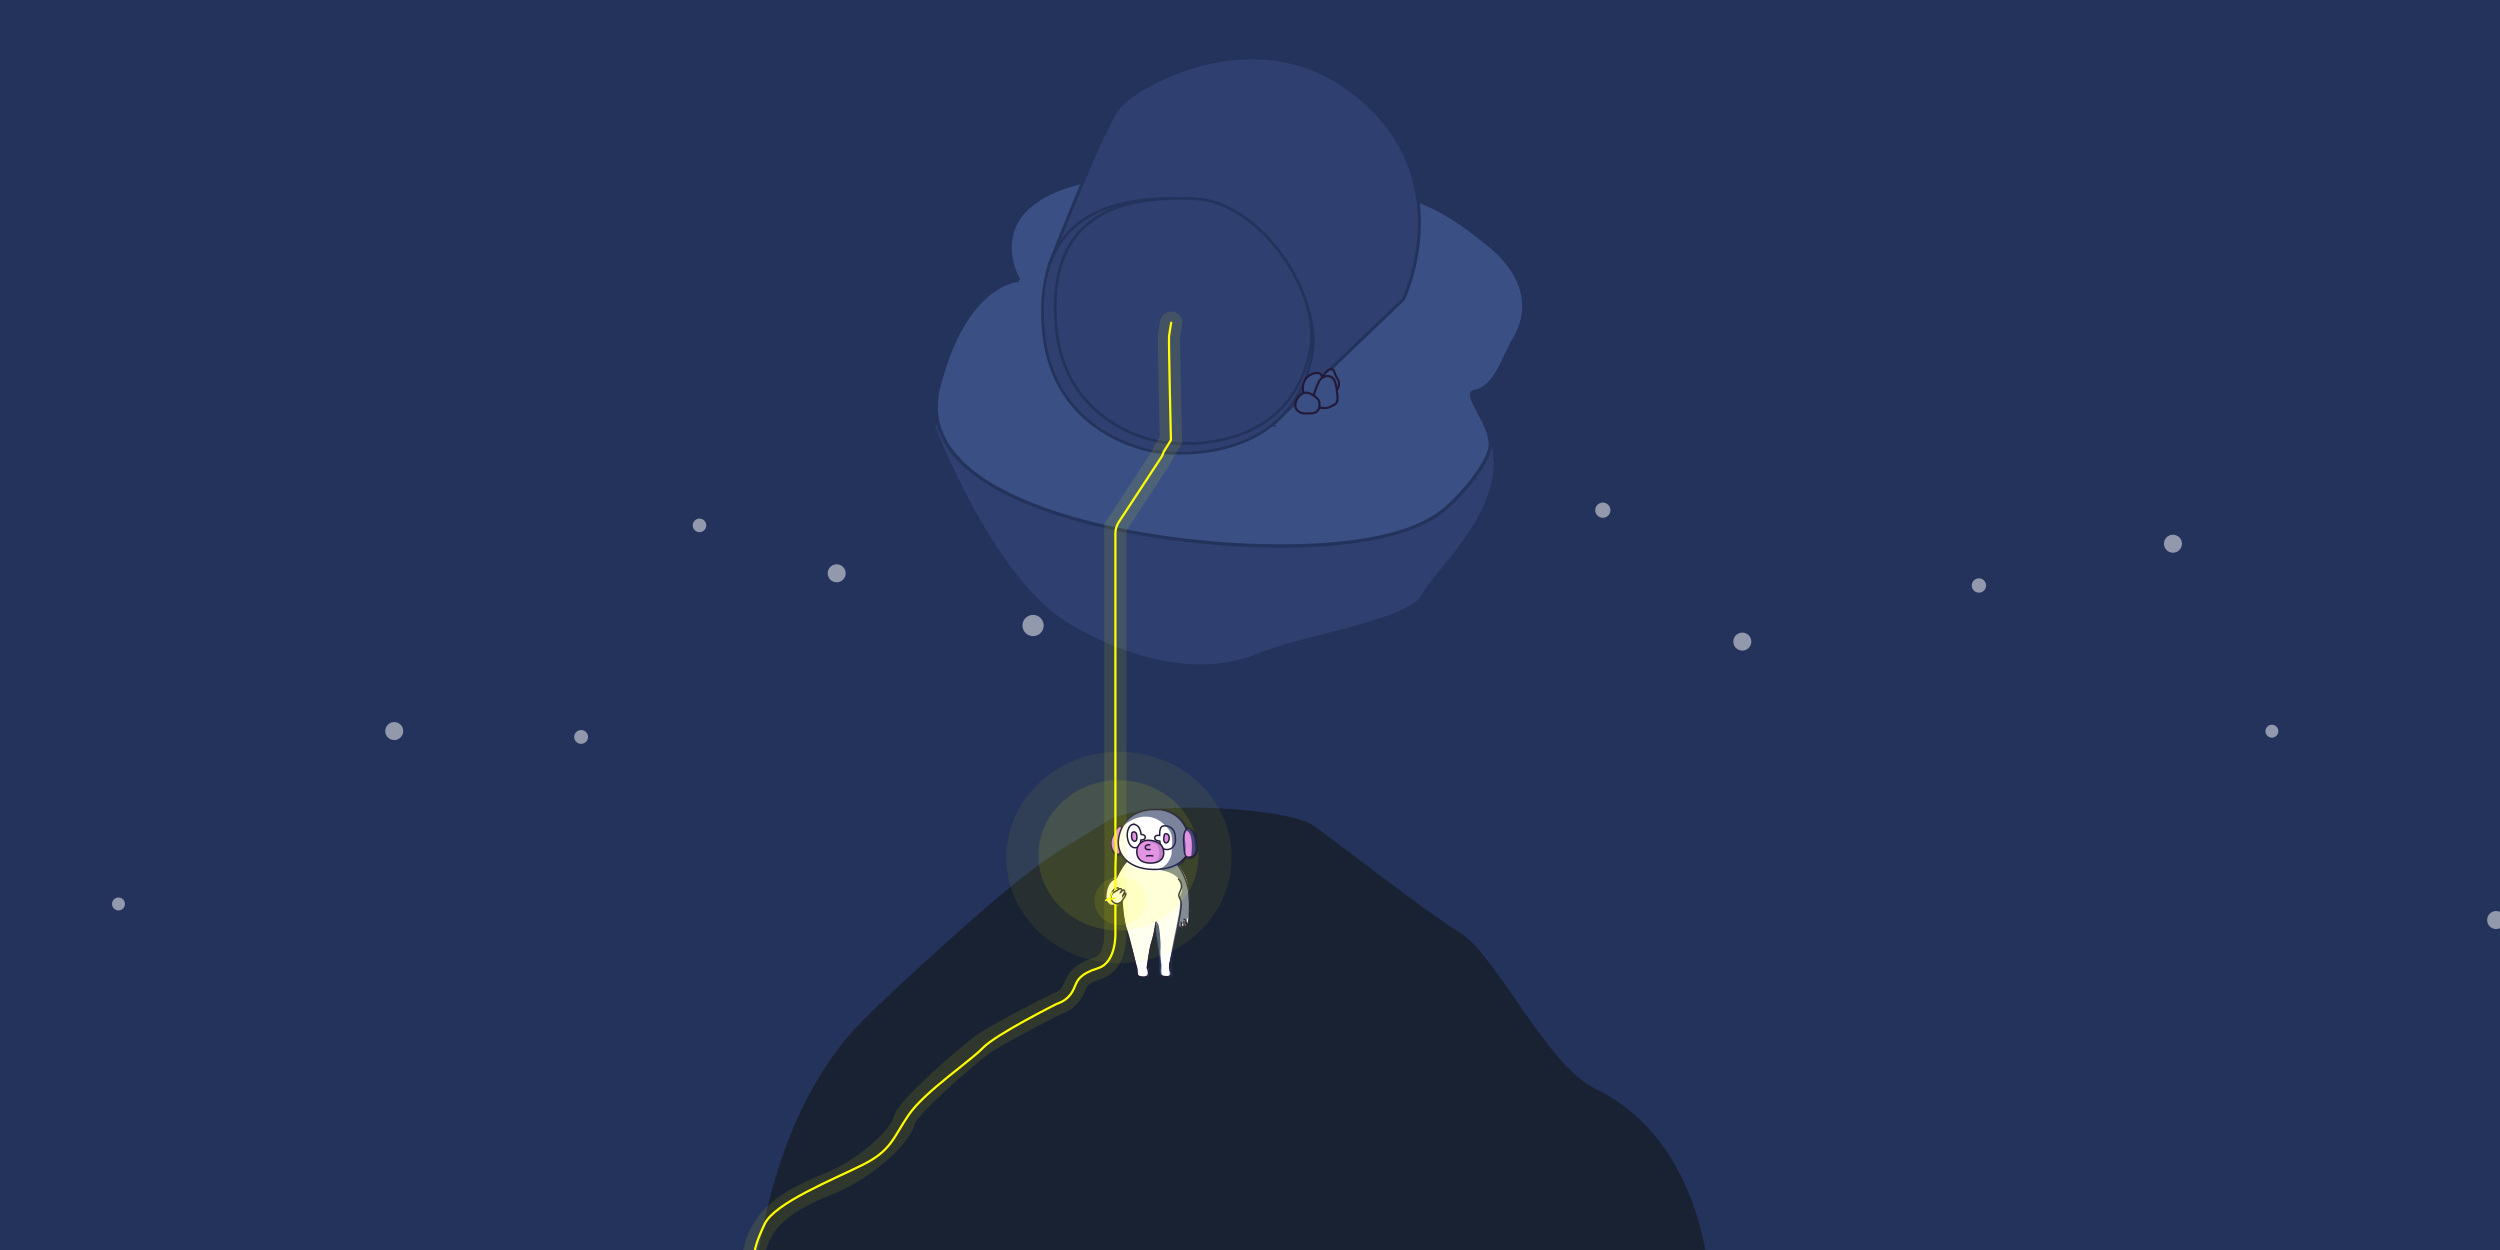 <?xml version="1.0" encoding="UTF-8"?>
<svg xmlns="http://www.w3.org/2000/svg" width="2400" height="1200" viewBox="0 0 2400 1200">
  <g isolation="isolate">
    <g id="Layer_1" data-name="Layer 1">
      <rect x="-9.02" y="-7.88" width="2423.54" height="1214.39" fill="#24335b"/>
      <g mix-blend-mode="soft-light" opacity=".5">
        <circle cx="378.47" cy="701.82" r="8.64" fill="#fff"/>
        <circle cx="113.74" cy="867.85" r="6.2" transform="translate(-577.9 331.43) rotate(-44.74)" fill="#fff"/>
        <ellipse cx="557.88" cy="707.42" rx="6.63" ry="6.63" transform="translate(-323.6 521.23) rotate(-39.81)" fill="#fff"/>
        <circle cx="671.51" cy="504.33" r="6.5" transform="translate(-135.74 272.77) rotate(-20.9)" fill="#fff"/>
        <circle cx="991.75" cy="600.52" r="10.19" transform="translate(-167.48 580.95) rotate(-30.23)" fill="#fff"/>
        <circle cx="1133.02" cy="415.59" r="8.64" fill="#fff"/>
        <circle cx="803.21" cy="550.38" r="8.64" fill="#fff"/>
        <circle cx="1538.69" cy="489.72" r="7.3" transform="translate(58.07 1134.05) rotate(-41.17)" fill="#fff"/>
        <circle cx="1253.93" cy="481.28" r="8.64" fill="#fff"/>
        <circle cx="1672.61" cy="615.94" r="8.64" fill="#fff"/>
        <ellipse cx="1899.84" cy="562.16" rx="6.88" ry="6.86" transform="translate(328.69 1769.19) rotate(-54.02)" fill="#fff"/>
        <circle cx="2181.14" cy="702.02" r="6.19" transform="translate(956.27 2638.49) rotate(-75.53)" fill="#fff"/>
        <circle cx="2396.26" cy="883.23" r="8.64" fill="#fff"/>
        <circle cx="2086.03" cy="521.97" r="8.64" fill="#fff"/>
      </g>
      <path d="M1642.15,1244.98s0-146.97-111.16-200.02c-45.3-21.62-94.86-128.01-128.84-149.05-33.98-21.04-118.82-87.4-141.47-103.58s-162.73-27.11-199.95-2.84c-37.22,24.27-48.7,27.16-95.63,66-40.46,33.48-117.14,103.93-138.95,126.32-96,98.53-103.58,267.79-103.58,267.79l919.58-4.61Z" fill="#192233"/>
      <path d="M897.49,408.27s55.42,146.97,128.9,190.34c73.49,43.37,137.34,46.98,180.71,28.91,43.37-18.07,145.77-32.53,157.82-56.62,12.05-24.09,86.74-86.74,65.05-149.38-21.68-62.64-532.48-13.25-532.48-13.25Z" fill="#2f3f70"/>
      <path d="M978.1,269.07s-42.26-70.15,62.54-94.66c0,0,107.43-38.32,211.29-13.52,113.25,27.04,133.53,38.88,176.64,73.53,38.29,30.79,41.41,65.08,24.51,92.12-9.19,14.7-16.9,45.64-37.19,49.02-13.14,2.19,18.62,33.67,14.37,54.93-3.38,16.9-29.9,48.23-46.48,60.85-38.88,29.58-115.62,34.91-185.09,32.12-125.93-5.07-324.54-46.48-297.49-152.13,25.88-101.11,76.91-102.26,76.91-102.26Z" fill="#3a5084" stroke="#24335b" stroke-linecap="round" stroke-miterlimit="10" stroke-width="3.2"/>
      <path d="M1221.34,407.94l126.03-120.68s58.97-122.59-54.96-203.24c-92.29-65.33-203.69-.7-218.79,19.7-16.99,22.95-66.6,151.25-66.6,151.25l214.33,152.97Z" fill="#2f3f70" stroke="#24335b" stroke-linecap="round" stroke-miterlimit="10" stroke-width="2.93"/>
      <g>
        <path d="M1108.69,433.49s-98.38-13.28-107.15-116.51c-10-117.81,75.53-128.86,140.85-126.14,65.12,2.72,128.81,93.25,116.99,151.21-22.98,112.67-150.7,91.45-150.7,91.45Z" fill="#2f3f70" stroke="#24335b" stroke-linecap="round" stroke-miterlimit="10" stroke-width="2.6"/>
        <path d="M1114.79,424.3s-93.34-12.85-101.15-112.46c-8.86-113.06,71.93-123.64,133.57-121.03,61.46,2.6,121.69,89.41,110.57,145.17-21.72,108.87-142.99,88.31-142.99,88.31Z" fill="#2f3f70" stroke="#24335b" stroke-linecap="round" stroke-miterlimit="10" stroke-width="2.6"/>
      </g>
      <g>
        <path d="M1127.57,827.51s13.3,9.65,13.3,29.23c0,19.58,4.31,12.17-.93,29.54,0,0-1.02.01-1.34,1.24,0,0,.06,1.64-1.08,1.93-1.27.33-4.21,1.56-5.56.56-1.25-.94-.97-3.62-1.15-4.19l-8.51,40.06s.26,1.89.96,3.84c1.17,3.28,1.87,8.08-3.51,7.8-6.17-.31-6.95-.78-6.17-11,.5-6.54-5.2-33.68-5.2-33.68,0,0-2.02,8.23-3.16,11.62-1.14,3.4-3.67,18.79-3.57,21.51s.81,3.55,1.09,6.55.32,5.72-4.99,5.46-5.78-1.17-6.63-9.13-7.02-27.75-7.71-30.21.13-.43-.82-2.75c-.95-2.32-4.15-17.31-4.69-23.55-.54-6.24-1.02-14.48-1.02-14.48,0,0-1.14-1.14-1.7,1.12-.57,2.26-.56,7.91-1.75,9.64-1.85,2.69-7.42.19-8.97-.34-1.18-.4-4.25-6.27-.94-18.34,1.33-4.88,8.19-7.74,10.65-12,4.46-7.72,9.17-12.48,9.17-12.48l44.23,2.04Z" fill="#fff"/>
        <path d="M1083.73,824.96s-4.76,2.34-12.25,18.12c0,0-6.61,1.08-9.04,10.79s-.4,12.41,2.16,14.16c3.84,2.63,10.18.81,10.18-3.44s.07-7.28,1.79-7.58c0,0,1.13,25.88,4.53,34.76,3.4,8.89,7.87,31.33,9.78,36.47,1.92,5.14-1.56,9.05,5.07,9.68,2.64.25,9.37.78,5.44-8.85,0,0,2.61-20.13,4.53-24.74,1.92-4.62,3.92-18.91,3.92-18.91" fill="none" stroke="#221a38" stroke-linecap="round" stroke-miterlimit="10" stroke-width="1.43"/>
        <path d="M1075.93,793.27s2.61.48.54,13.78c-1.74,11.21.26,13.19-3.69,13.03-4.91-.2-8.02-9.56-5.45-15.74,5.59-13.45,8.61-11.07,8.61-11.07Z" fill="#e293e2" stroke="#221a38" stroke-linecap="round" stroke-miterlimit="10" stroke-width="1.43"/>
        <path d="M1115.13,777.55s17.53,1.47,24.3,19.76c6.78,18.28-1.32,35.9-28.04,37.3-26.72,1.4-39.9-13.79-37.57-29.37,2.35-15.74,14.13-30.49,41.31-27.69Z" fill="#fff" stroke="#221a38" stroke-linecap="round" stroke-miterlimit="10" stroke-width="1.43"/>
        <path d="M1091.2,792.28c2.74,1.35,3.92,6.6,3.92,6.6,0,0,.19.86.32,2.15,1.96.13,4.05.74,4,2.74-.05,1.93-1.8,2.64-4.12,2.65-.29,1.67-.69,4.57-1.91,5.71-4.33,4.05-10.01.76-11.19-8.51-.57-4.44,1.04-9.11,2.53-10.57,1.66-1.62,3.02-2.45,6.46-.76Z" fill="#fff" stroke="#221a38" stroke-linecap="round" stroke-miterlimit="10" stroke-width="1.43"/>
        <path d="M1108.57,804.01c.3-2.1,2.7-2.26,4.73-2,.1-1.23-.63-8.72,3.71-9.14s6.81,1.25,8.58,2.99,3,5.75,2.88,10.45c-.23,9.35-8.86,10.91-12.15,7.94-1.86-1.68-2.64-4.38-2.95-6.78-2.88-.26-5.12-1.23-4.8-3.46Z" fill="none" stroke="#221a38" stroke-linecap="round" stroke-miterlimit="10" stroke-width="1.43"/>
        <path d="M1104.77,806.78s9.59.77,11.76,7.7c2.17,6.93-.49,14.35-12.66,14.07s-13.08-8.48-12.39-13.09c.7-4.62,5.39-9.94,13.29-8.68Z" fill="#e293e2" stroke="#221a38" stroke-linecap="round" stroke-miterlimit="10" stroke-width="1.43"/>
        <path d="M1103.74,811s-4.16-.49-4.28,2.44c-.13,2.94,4.68,2.07,4.68,2.07" fill="none" stroke="#221a38" stroke-linecap="round" stroke-miterlimit="10" stroke-width="1.43"/>
        <path d="M1106.64,821.67s-3.32-.64-6.01.08" fill="none" stroke="#221a38" stroke-linecap="round" stroke-linejoin="round" stroke-width="1.43"/>
        <path d="M1119.4,800.34s2.71-.08,3.03,3.59c.26,2.95-1.52,5.51-3.27,5.27-1.76-.24-2.16-3.11-1.92-4.31.24-1.2,0-4.71,2.16-4.55Z" fill="#e293e2" stroke="#221a38" stroke-linecap="round" stroke-miterlimit="10" stroke-width="1.43"/>
        <path d="M1087.29,798.92s3.26-1.49,3.94,2.45-.09,6.13-1.8,6.22c-1.71.09-2.91-1.75-3.08-3.77-.17-2.02.09-4.73.94-4.91Z" fill="#e293e2" stroke="#221a38" stroke-linecap="round" stroke-miterlimit="10" stroke-width="1.43"/>
        <path d="M1141.75,877.14s-.46,9.82-1.71,10.37c-1.25.55-1.83-.74-1.73-1.97s-.42-3.67-.42-3.67l3.86-4.73Z" fill="#fff"/>
        <path d="M1130.22,829.79c3.58,4.78,11.96,17.82,11.83,36.54-.14,21.21-1.61,21.62-3.01,21.29-.94-.22-.74-2.64-.6-3.75.04-.33-.13-.65-.43-.8l-1.32-.66" fill="none" stroke="#221a38" stroke-linecap="round" stroke-miterlimit="10" stroke-width="1.43"/>
        <path d="M1131.38,843.94s4.36,4.1,2.44,9.5c-1.92,5.4-3.4,4.97-.78,9.93,2.61,4.97-1.22,17.34-1.92,24.74-.7,7.41-7.82,36.71-8.07,38.49-.62,4.29.56,5.04,1.17,6.87.61,1.83.7,4.51-5.38,4.14-7.65-.47-5.23-4.74-5.23-10.15,0-5.4-4.81-35.71-4.81-35.71" fill="none" stroke="#221a38" stroke-linecap="round" stroke-miterlimit="10" stroke-width="1.43"/>
        <path d="M1139.96,795.49s5.24-2.45,7.76,11.97c1.52,8.68.54,14.22-5.13,15.32-6.02,1.17-5.36-3.98-6.19-12.05-1.4-13.65,3.55-15.24,3.55-15.24Z" fill="#e293e2" stroke="#221a38" stroke-linecap="round" stroke-miterlimit="10" stroke-width="1.43"/>
      </g>
      <ellipse cx="1075.39" cy="864.86" rx="24.77" ry="23.24" fill="#ff0" opacity=".1"/>
      <path d="M1066.9,859.69c-.66.43.7-4.9,3.81-6.76,0,0,1.87-1.2,2.99-.23s-.89,2.06-1.63,5.52l-5.17,1.48Z" fill="#fff" stroke="#221a38" stroke-linecap="round" stroke-miterlimit="10" stroke-width="1.43"/>
      <path d="M1124.35,309.78s-1.62,8.9-2.07,12.96c-.45,4.07,1.81,99.84,1.81,99.84l-6.78,10.84-1.81,4.52-41.5,63.3c-2.1,3.21-3.22,6.96-3.22,10.8v287.62l.21,2.07c-.23,5.91-.1,5.25.2,10.2.32,5.21-.27,15.74-.37,19.91s-.05,64.65-.05,64.65c0,0,.9,27.56-16.72,32.98-17.62,5.42-19.88,12.2-21.68,16.26s-4.52,13.55-18.07,18.07c0,0-58.55,29.38-70.55,42.01s-56.21,42.32-71.37,64.42-16.42,34.11-44.21,48-84.63,36.63-94.11,56.84-9.47,24-12.63,44.84" fill="none" stroke="#ff0" stroke-linecap="round" stroke-miterlimit="10" stroke-width="2.13"/>
      <path d="M1138.99,885.56s.53,3.8-.94,3.92c-1.46.12-1.35-2.34-1.49-4.62" fill="none" stroke="#221a38" stroke-linecap="round" stroke-miterlimit="10" stroke-width="1.43"/>
      <path d="M1136.74,888.75s-.38,1.49-1.67,1.17-1.05-4.42-1.05-4.42" fill="none" stroke="#221a38" stroke-linecap="round" stroke-miterlimit="10" stroke-width="1.43"/>
      <path d="M1134.31,889.36s-1.23,1.96-2.43.03" fill="none" stroke="#221a38" stroke-linecap="round" stroke-miterlimit="10" stroke-width="1.43"/>
      <path d="M1080.8,857.66c-.36-.83-1.85.87-2.95,2.31,0-.02-.01-.05-.02-.07.43-.72.92-1.61,1.36-2.62,1.13-2.6-.04-2.97-1.03-2.8-.46.08-1.49,1.19-2.48,2.37,0,0,0,0-.01,0,.35-.49.66-.96.86-1.32.74-1.36.08-3.58-2.56-1.71-1.41.99-2.77,1.78-3.75,2.33-2.14.86-3.66,2.97-3.66,5.46,0,3.24,2.58,5.87,5.77,5.87,1.57,0,2.99-.64,4.03-1.68h.01c1.67-1.81,5.03-6.77,4.44-8.13Z" fill="#fff" stroke="#221a38" stroke-linecap="round" stroke-miterlimit="10" stroke-width="1.43"/>
      <g>
        <path d="M1066.31,867.84s-1.52-5.58,1.46-11.2" fill="none" stroke="#ff0" stroke-linecap="round" stroke-miterlimit="10" stroke-width="1.43"/>
        <path d="M1065.51,862.4s-.39.92.64,1.09" fill="none" stroke="#ff0" stroke-linecap="round" stroke-miterlimit="10" stroke-width="1.43"/>
        <path d="M1066.47,863s2.68,0,3.96-.93" fill="none" stroke="#ff0" stroke-linecap="round" stroke-miterlimit="10" stroke-width="1.43"/>
        <path d="M1064.74,863.23s-1.95-.68-3.21,1.21" fill="none" stroke="#ff0" stroke-linecap="round" stroke-miterlimit="10" stroke-width="1.43"/>
      </g>
      <path d="M1078,793.2s22.03-21.55,42.25,1.01c4.86,5.42,6.03,8.56,4.28,26.74,0,0-3.5,13.22-15.3,13.66-2.17.08,19.73.38,24.08,12.36,4.11,11.33-1.34,8.29-.53,16.84.8,8.55-3.25,24.19-5.36,34.95-2.96,15.11-4.68,23.76-4.8,32.95-.04,3.45,1.42,4.82-2.75,6.24l4.18-.03c.14.03,2.65-.99,1.82-3.28-1.31-3.64-1.07-9.64.2-17.75.73-4.66,2.01-20.54,5.66-25.79,4.01-5.75,9.87-7.56,9.69-14.5-.15-5.78,4.66-19.03-8.23-44.81-1.73-3.47,7.3-7.05,4.64-23.64-2.15-13.4,5.12-10.22-4.02-20.92-7.28-8.52-20.07-10.13-30.67-9.43-17.14,1.13-25.13,15.39-25.13,15.39Z" fill="#24335b" opacity=".6"/>
      <path d="M1138.31,797.35s8.15-.92,5.26,24.65c0,0,5.97-2.21,5.46-8.96-.52-6.75-1.36-10-3.96-14.22-2.6-4.22-6.14-3.7-6.75-1.46Z" fill="#24335b" opacity=".8"/>
      <path d="M1100.81,807.21s7.28-2.38,12.74,3.54c5.46,5.92,3.1,12.75,2.17,13.81-2.98,3.39-9.61,4-9.61,4,0,0,7.11-.71,6.73-10.44-.37-9.47-5.33-8.14-12.04-10.9Z" fill="#24335b" opacity=".2"/>
      <path d="M1109.05,893.64s.51-6.32,2.12-7.48c1.62-1.16,3.54,19.98,2.93,24.78s.96,16.03.96,16.03c0,0-.91,8.65.86,9.25,0,0,.91,1.52-1.37.46-2.28-1.06-1.92-5.61-1.67-8.7.25-3.08-3.84-34.34-3.84-34.34Z" fill="#24335b" opacity=".8"/>
      <path d="M1124.35,309.78s-1.62,8.9-2.07,12.96c-.45,4.07,1.81,99.84,1.81,99.84l-6.78,10.84-1.81,4.52-44.72,68.22v293.5l.05,3.39c.26,5.62-.37,5.16,0,8.92.52,5.2.1,15.7,0,19.87s-.05,64.65-.05,64.65c0,0,.9,27.56-16.72,32.98-17.62,5.42-19.88,12.2-21.68,16.26s-4.52,13.55-18.07,18.07c0,0-57.29,28.75-71.81,39.49s-72.63,60.63-74.53,72.63-33.47,44.84-72.63,60.63-68.21,32.84-72.63,73.89" fill="none" opacity=".1" stroke="#ff0" stroke-linecap="round" stroke-miterlimit="10" stroke-width="21.33"/>
      <path d="M1073.79,749.03c-42.46,0-76.89,32.29-76.89,72.13s34.42,72.13,76.89,72.13,76.89-32.29,76.89-72.13-34.42-72.13-76.89-72.13ZM1148.91,820.46c-1.39,2.43-3.29,3.94-5.5,4.37-.65.13-1.21.19-1.7.19-.91,0-1.56-.22-2.05-.66-.14-.13-.25-.27-.35-.42-.02.03-.04.06-.06.09-5,7.61-14.39,11.98-27.14,12.65-1.15.06-2.27.09-3.39.09-12.44,0-22.63-3.74-28.94-10.69-1.39-1.53-2.55-3.18-3.48-4.93-.43.68-1.17,1-2.49,1-.12,0-.25,0-.38,0-1.82-.07-3.54-1.24-4.84-3.28-2.4-3.76-2.92-9.41-1.25-13.45,2.94-7.07,5.64-10.97,8.03-11.59.76-.2,1.28,0,1.53.13.23.08.5.25.76.61,1.77-3.3,4.26-6.55,7.74-9.34,7.49-5.99,17.75-8.36,30.48-7.05.51.05,16.61,1.76,23.95,17.94.62-.18,1.49-.28,2.55.06,2.91.93,5.5,4.57,7.7,10.82,1.49,4.23,1.02,9.64-1.17,13.46Z" fill="#ff0" opacity=".1"/>
      <path d="M1074.21,721.73c-59.74,0-108.16,45.43-108.16,101.47s48.43,101.47,108.16,101.47,108.16-45.43,108.16-101.47-48.43-101.47-108.16-101.47ZM1148.91,818.84c-1.39,2.43-3.29,3.94-5.5,4.37-.65.13-1.21.19-1.7.19-.91,0-1.56-.22-2.05-.66-.14-.13-.25-.27-.35-.42-.02.03-.04.06-.06.09-5,7.61-14.39,11.98-27.14,12.65-1.15.06-2.27.09-3.39.09-12.44,0-22.63-3.74-28.94-10.69-1.39-1.53-2.55-3.18-3.48-4.93-.43.68-1.17,1-2.49,1-.12,0-.25,0-.38,0-1.82-.07-3.54-1.24-4.84-3.28-2.4-3.76-2.92-9.41-1.25-13.45,2.94-7.07,5.64-10.97,8.03-11.59.76-.2,1.28,0,1.53.13.23.08.5.25.76.61,1.77-3.3,4.26-6.55,7.74-9.34,7.49-5.99,17.75-8.36,30.48-7.05.51.05,16.61,1.76,23.95,17.94.62-.18,1.49-.28,2.55.06,2.91.93,5.5,4.57,7.7,10.82,1.49,4.23,1.02,9.64-1.17,13.46Z" fill="#ff0" opacity=".06"/>
      <path d="M1280.95,356.83s-1.71-5.91-7.9.44c-6.19,6.35-6.4,15.55,0,17.52,6.4,1.97,11.1,1.97,12.16-4.38,1.07-6.35-2.35-6.35-4.27-13.58Z" fill="#3a5084" stroke="#221a38" stroke-linecap="round" stroke-miterlimit="10" stroke-width="2.11"/>
      <path d="M1271.11,370.54s-.43-10.95-4.91-12.26c-4.48-1.31-17.5,2.85-15.15,17.96,2.35,15.11,23.05,11.39,20.06-5.69Z" fill="#3a5084" stroke="#221a38" stroke-linecap="round" stroke-miterlimit="10" stroke-width="2.11"/>
      <path d="M1283.44,376.02s0-5.04-2.35-10.73c-2.35-5.69-11.52-6.13-15.15,1.53-3.63,7.66-7.68,18.18-2.99,22.12,4.69,3.94,11.52,3.28,15.15,1.09,3.63-2.19,7.47-1.75,5.34-14.02Z" fill="#3a5084" stroke="#221a38" stroke-linecap="round" stroke-miterlimit="10" stroke-width="2.11"/>
      <path d="M1266.56,386.71s.85-3.94-8.54-8.76c-9.39-4.82-16.86,8.54-13.87,14.23,2.99,5.69,10.24,4.82,12.38,4.6,0,0,11.74,1.75,10.03-10.07Z" fill="#3a5084" stroke="#221a38" stroke-linecap="round" stroke-miterlimit="10" stroke-width="2.11"/>
    </g>
  </g>
</svg>